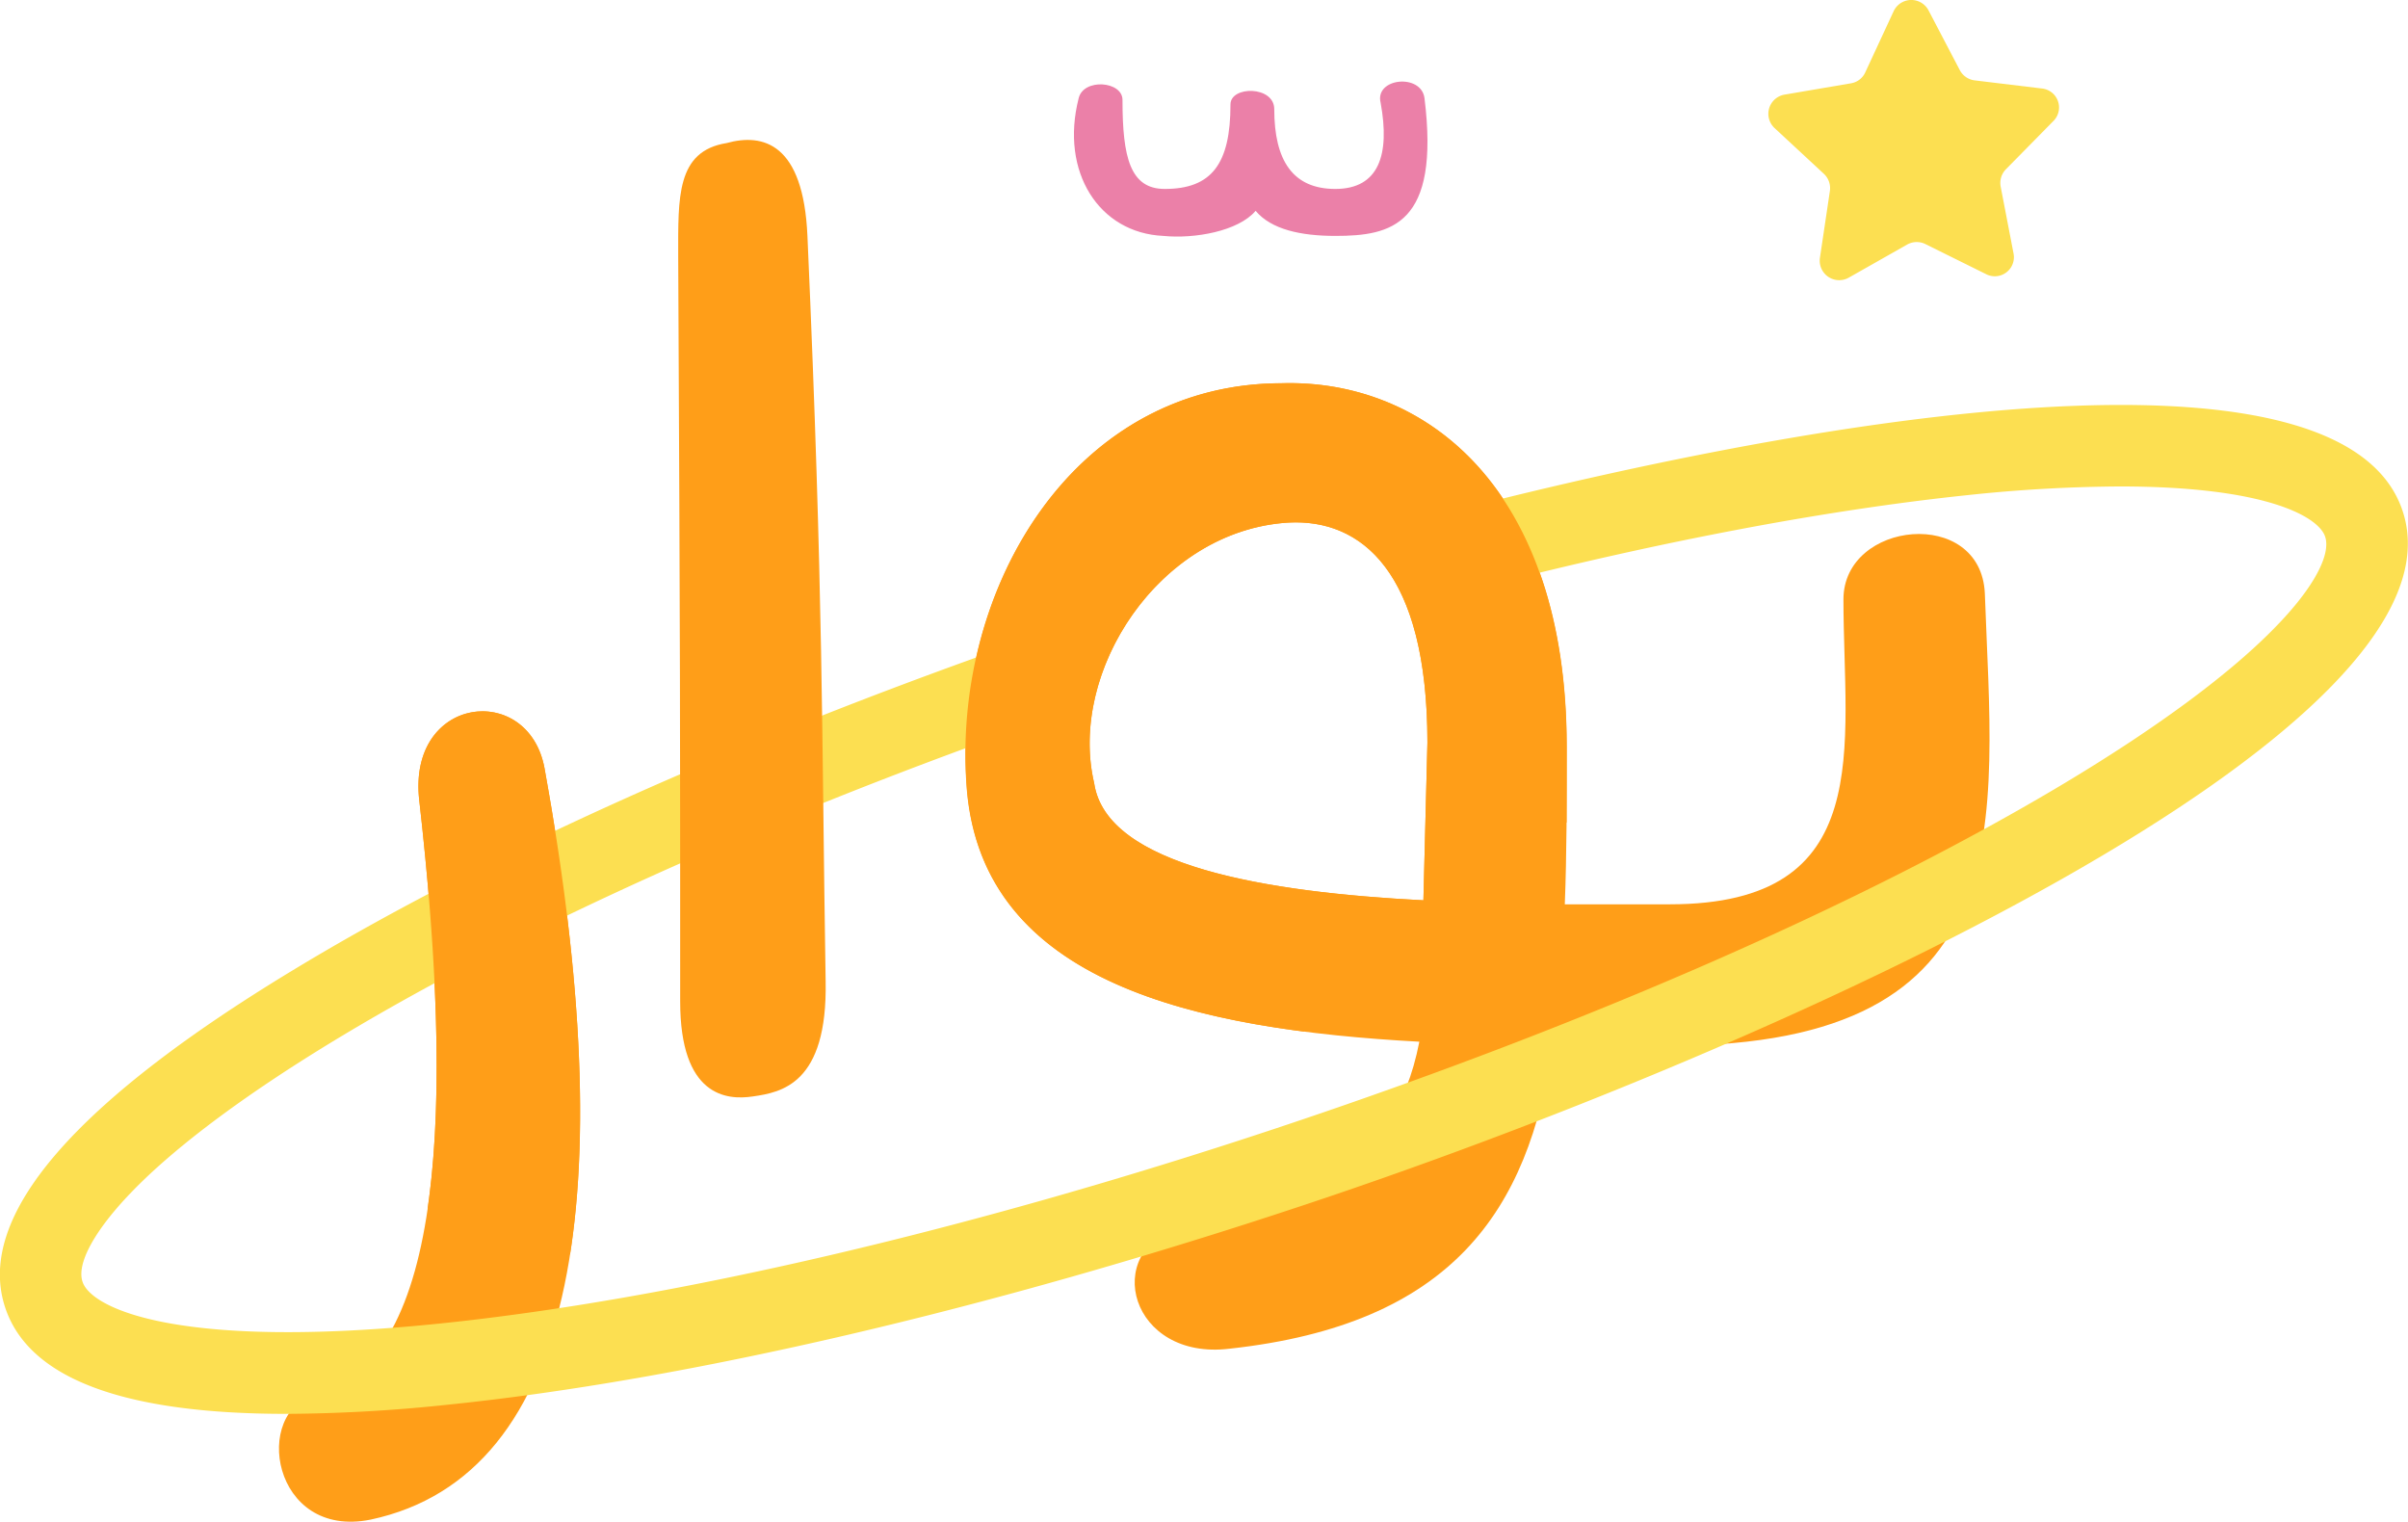 <svg id="Layer_1" data-name="Layer 1" xmlns="http://www.w3.org/2000/svg" viewBox="0 0 378.42 239.12"><defs><style>.cls-1{fill:#ff9e18;}.cls-2{fill:#eb80a8;}.cls-3{fill:#fcdf51;}</style></defs><path class="cls-1" d="M174.32,427.18c5.4,47.61,4.13,87.92-16.19,93.31-10.15,2.54-7,22.85,8.57,19.68,32.69-7,39.36-51.73,27.3-118.07C191.46,408.45,172.42,410.67,174.32,427.18Z" transform="translate(-108.43 -301.39)"/><path class="cls-2" d="M277.94,316.84c.74-3.2,6.89-2.71,6.89.24,0,9.1,1.23,14,6.64,14,7.37,0,10.33-3.93,10.33-13.28,0-2.95,6.88-2.95,6.88.74,0,8.11,2.95,12.54,9.59,12.54,6.88,0,8.61-5.41,7.13-13.52-1-3.94,6.39-4.68,6.89-.74,2.46,19.92-5.17,21.64-14,21.64-5.41,0-10.08-1-12.54-3.94-2.71,3.2-9.59,4.43-14.51,3.94C281.14,338,275,328.4,277.94,316.84Z" transform="translate(-108.43 -301.39)"/><path class="cls-1" d="M420.35,394.62c-.64-13.65-22.22-11.43-22.22.95,0,23.17,5.4,47.92-27.29,47.92h-16.5c.31-7.93.31-16.18.31-24.75,0-40.63-22.21-57.77-44.75-57.13-33,0-52,32.69-49.51,63.79,2.54,30.47,35.86,37.77,71.09,39.68-4.12,21.26-19,23.48-37.45,28.88-12.69,4.12-7.93,21.26,7.62,19.36,34.91-3.81,47-21.58,50.78-47.61h18.41C427,465.71,421.62,430.48,420.35,394.62Zm-88.23,48.24c-24.76-1.27-49.83-5.4-51.74-18.41-4.12-17.46,10.16-39.67,30.47-40.94,11.43-.64,21.9,7.61,21.9,34.59Z" transform="translate(-108.43 -301.39)"/><path class="cls-3" d="M394.44,341.87,396,331.39a3.07,3.07,0,0,0-.94-2.68l-7.76-7.2a3.06,3.06,0,0,1,1.57-5.25l10.44-1.78a3,3,0,0,0,2.25-1.72l4.46-9.61a3.06,3.06,0,0,1,5.48-.13l4.91,9.38a3.06,3.06,0,0,0,2.34,1.62l10.51,1.27a3,3,0,0,1,1.82,5.16L423.65,328a3.08,3.08,0,0,0-.81,2.73l2,10.39a3,3,0,0,1-4.35,3.32l-9.49-4.7a3.07,3.07,0,0,0-2.84.07L399,345A3.06,3.06,0,0,1,394.44,341.87Z" transform="translate(-108.43 -301.39)"/><path class="cls-3" d="M486,381.67c-8.72-26.23-79.56-17.56-146.26-.73a76.36,76.36,0,0,1,2.1,12.57c27.73-7.1,53.66-12,75.82-14.32a235.77,235.77,0,0,1,23.94-1.36c22.85,0,31.17,4.71,32.23,7.89.95,2.86-1.9,8.11-7.62,14-7.08,7.36-18.65,15.94-33.46,24.81-31.5,18.86-75.43,38.08-123.69,54.13s-94.95,26.94-131.47,30.7c-41.31,4.24-54.81-2.42-56.18-6.53-1-2.86,1.9-8.11,7.63-14.06,7.08-7.36,18.65-15.93,33.46-24.8,27.72-16.6,65.07-33.47,106.52-48.21a8.84,8.84,0,0,1-.79-3.61v-9.71c-43.63,15.31-83.12,33-112.32,50.53-35.74,21.4-51.44,39.54-46.66,53.9,3.69,11.11,18.52,16.69,44.19,16.69a250.8,250.8,0,0,0,25.46-1.45c37.42-3.84,85.08-14.95,134.21-31.28C388.85,465.7,497.38,415.85,486,381.67Z" transform="translate(-108.43 -301.39)"/><path class="cls-1" d="M318.49,454.83c12.78-7.14,25.28-14.61,36.13-24.21,0-3.9,0-7.85,0-11.88,0-40.63-22.21-57.77-44.75-57.13-33,0-52,32.69-49.51,63.79,2.09,25.16,25.18,34.51,53,38.09A9.25,9.25,0,0,1,318.49,454.83Zm-38.11-30.38c-4.12-17.46,10.16-39.67,30.47-40.94,11.43-.64,21.9,7.61,21.9,34.59l-.63,24.76C307.36,441.59,282.29,437.46,280.38,424.45Z" transform="translate(-108.43 -301.39)"/><path class="cls-1" d="M222.62,323.87c-7.93,1.27-7.61,8.57-7.61,17.77.31,63.48.31,73.64.31,117.12,0,14.92,7.3,15.55,11.43,14.92,4.44-.64,11.74-1.91,11.43-18.09-.64-39.68-.32-59.67-2.86-117.12C234.68,323.87,228.34,322.29,222.62,323.87Z" transform="translate(-108.43 -301.39)"/><path class="cls-1" d="M175.63,491.28a112.64,112.64,0,0,1,19.54,5.78,13.82,13.82,0,0,1,2.83,1.48c3.13-19.83,1.56-45.83-4-76.44-2.54-13.65-21.58-11.43-19.68,5.08C177.11,451.76,178.11,474.39,175.63,491.28Z" transform="translate(-108.43 -301.39)"/></svg>